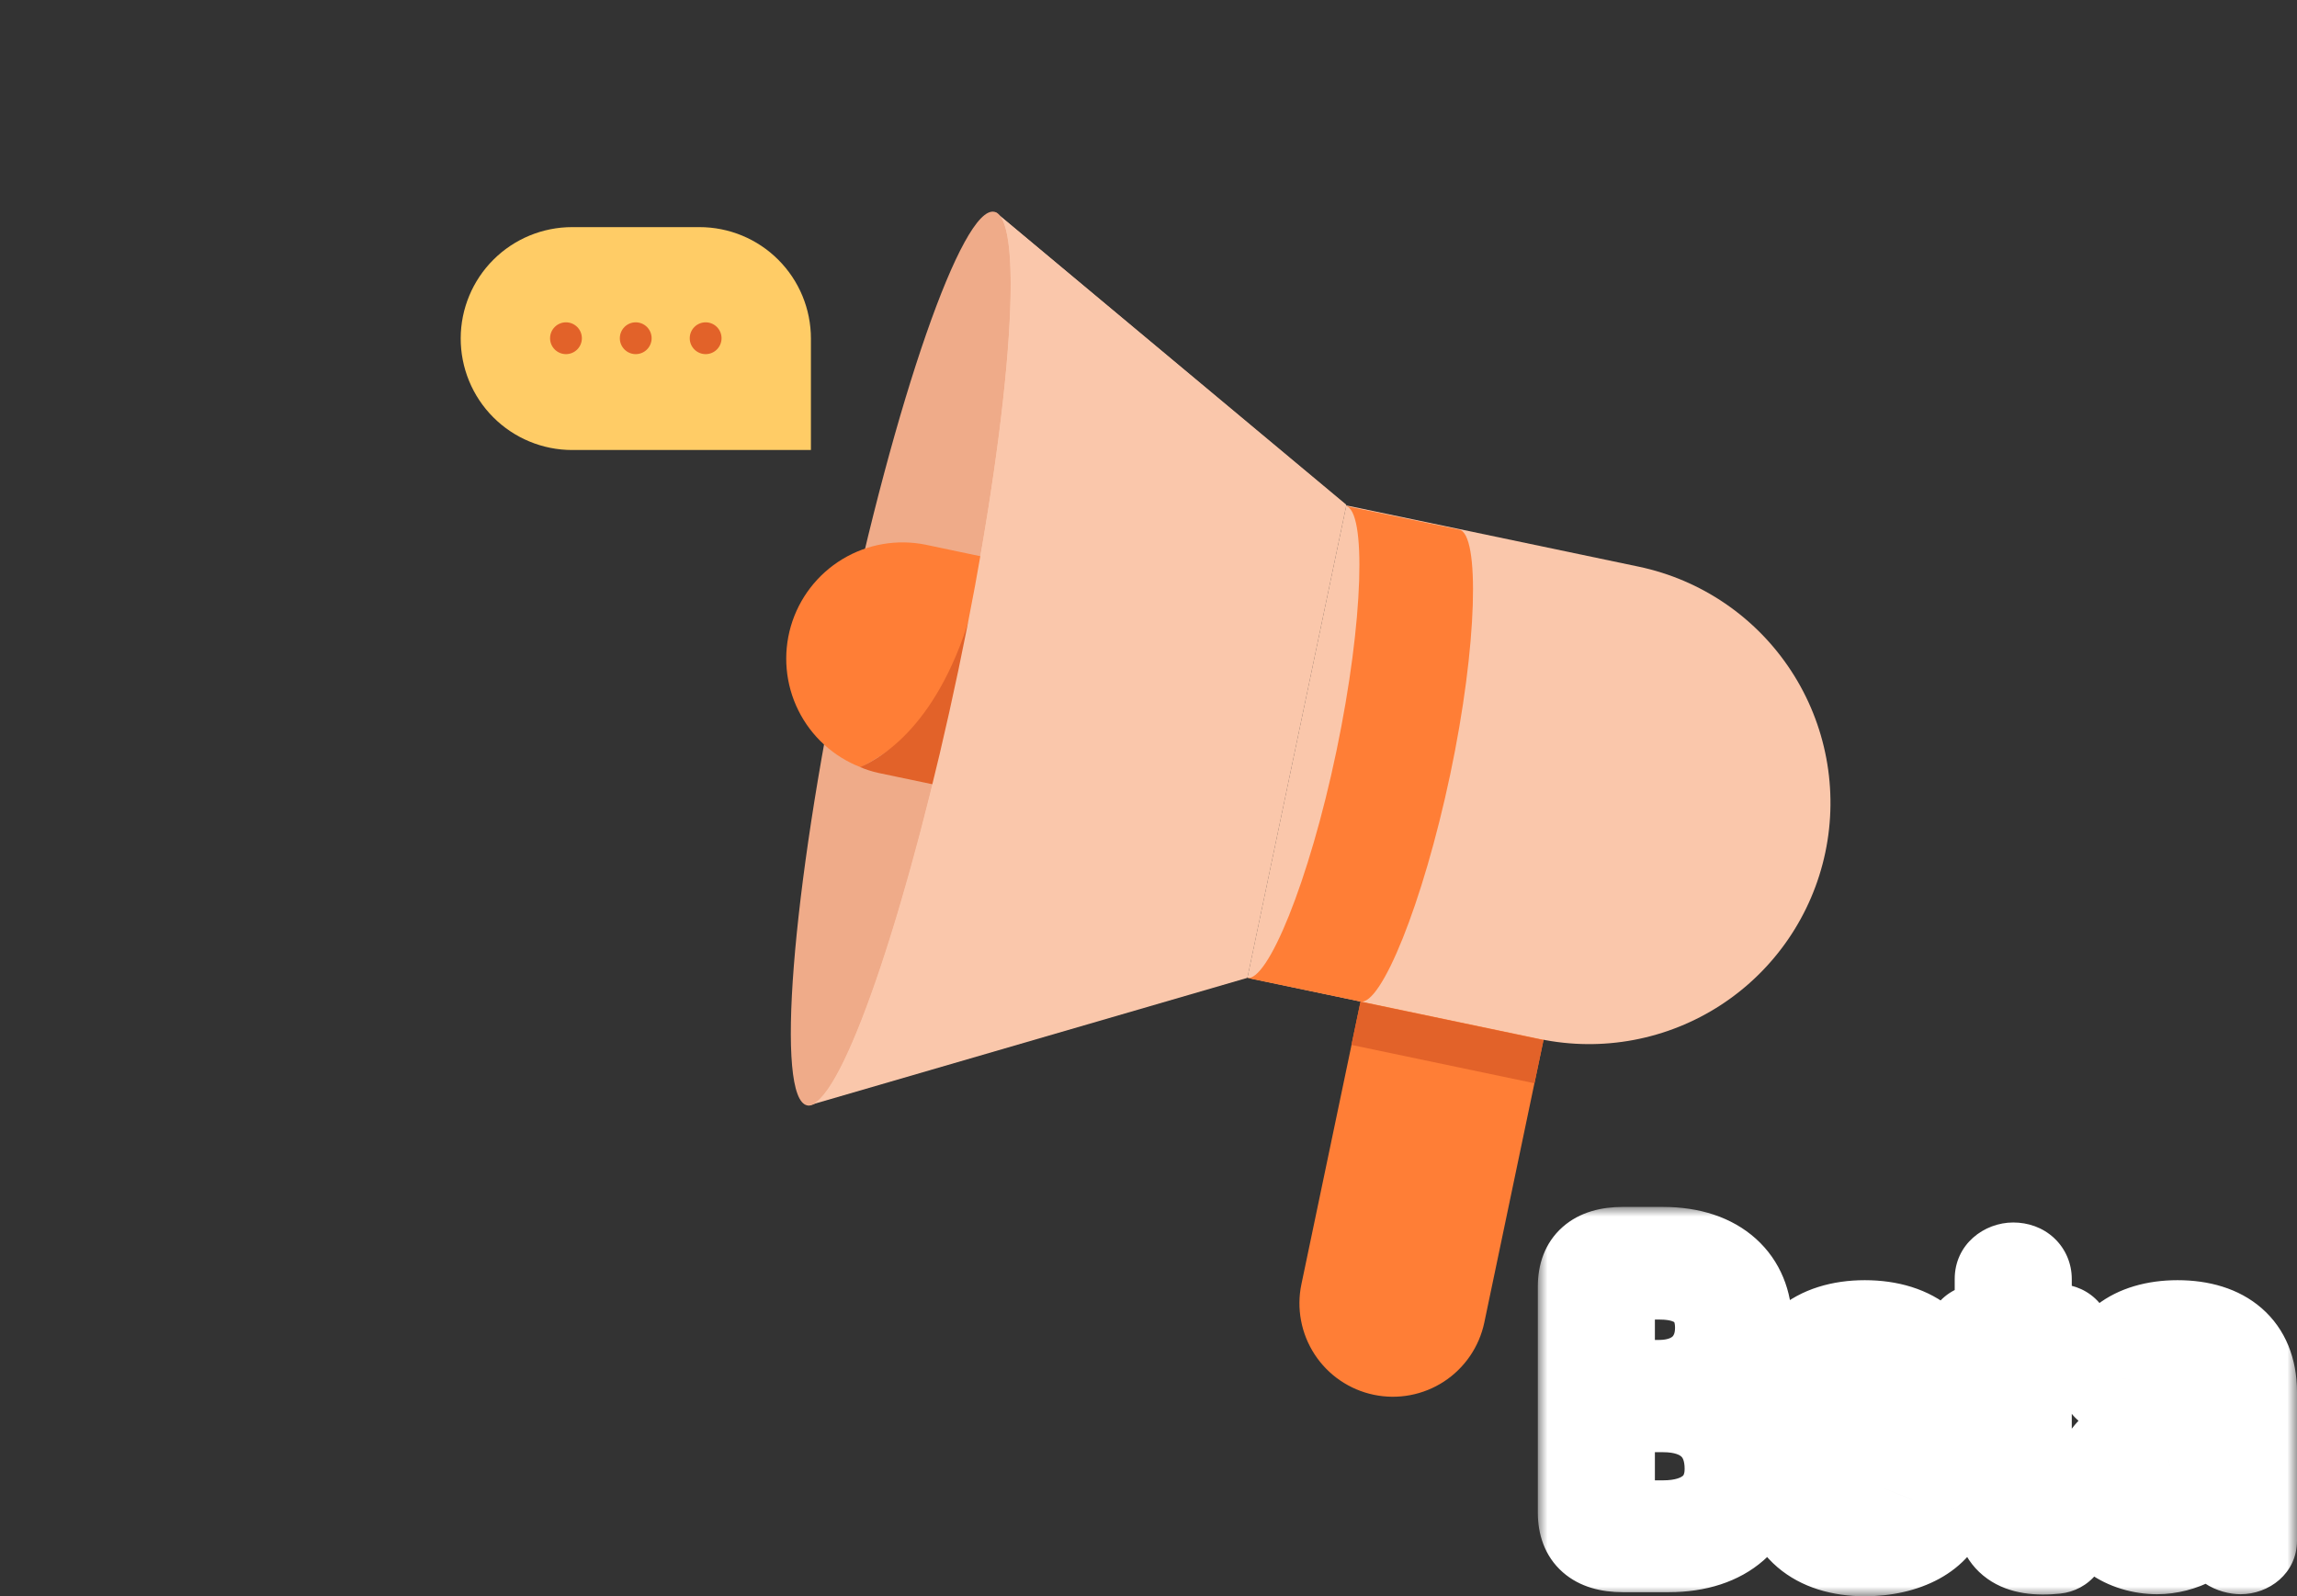 <svg width="118" height="82" viewBox="0 0 118 82" fill="none" xmlns="http://www.w3.org/2000/svg">
<rect x="0" y="0" width="118" height="82" fill="#333333" stroke="none"/>
<path d="M71.202 45.175L80.606 47.144L76.252 67.935C76.122 68.552 75.873 69.137 75.517 69.658C75.162 70.178 74.707 70.624 74.18 70.969C73.652 71.314 73.062 71.551 72.442 71.668C71.823 71.785 71.186 71.778 70.57 71.649C69.953 71.52 69.367 71.27 68.847 70.915C68.326 70.559 67.88 70.105 67.536 69.577C67.191 69.049 66.953 68.459 66.837 67.84C66.72 67.22 66.726 66.584 66.856 65.967L71.21 45.176L71.202 45.175Z" fill="#FF7E36"/>
<path d="M41.525 56.792L64.075 50.233L69.158 25.958L51.142 10.9L41.525 56.792Z" fill="#FAC7AB"/>
<path d="M69.16 25.962L84.176 29.108C87.395 29.782 90.214 31.707 92.013 34.46C93.813 37.213 94.445 40.568 93.77 43.786V43.786C93.094 47.003 91.169 49.82 88.416 51.618C85.664 53.415 82.311 54.047 79.094 53.373L64.078 50.228L69.16 25.962Z" fill="#FAC7AB"/>
<path d="M79.293 53.428L69.889 51.458L69.424 53.677L78.828 55.647L79.293 53.428Z" fill="#E26229"/>
<path d="M49.234 34.452C51.889 21.776 52.716 11.223 51.08 10.88C49.445 10.538 45.967 20.536 43.312 33.212C40.657 45.888 39.83 56.441 41.465 56.784C43.101 57.127 46.579 47.128 49.234 34.452Z" fill="#EFAB89"/>
<path d="M69.883 51.45C70.942 51.675 73.092 46.45 74.5 39.783C75.908 33.117 76.025 27.433 74.967 27.208L69.133 25.992C70.192 26.208 70.067 31.825 68.658 38.567C67.25 45.308 65.1 50.492 64.05 50.233" fill="#FF7E36"/>
<path d="M52.867 29.1L47.558 27.983C46.089 27.684 44.561 27.947 43.277 28.722C41.994 29.497 41.048 30.726 40.628 32.165C40.209 33.605 40.346 35.15 41.012 36.493C41.678 37.836 42.825 38.88 44.225 39.417C46.842 38 50.542 35 52.867 29.1Z" fill="#FF7E36"/>
<path d="M57.75 30.117L50.408 29.408C48.992 36.167 46.042 38.575 44.192 39.408C44.485 39.532 44.789 39.629 45.1 39.7L55.983 41.983C55.983 41.983 60.983 38.067 61.233 36.983C61.483 35.9 57.75 30.117 57.75 30.117Z" fill="#E26229"/>
<path d="M51.283 11.017L51.142 10.9L51.283 11.017Z" fill="#FAC7AB"/>
<path d="M41.5 56.775L41.675 56.725C41.619 56.75 41.56 56.767 41.5 56.775V56.775Z" fill="#FAC7AB"/>
<path d="M51.375 11.092C52.6 12.65 51.717 22.625 49.233 34.425C46.75 46.225 43.558 55.742 41.817 56.675L64.075 50.2L69.158 25.925L51.375 11.092Z" fill="#FAC7AB"/>
<path d="M29.392 11.667H35.933C37.452 11.667 38.908 12.27 39.981 13.343C41.055 14.417 41.658 15.873 41.658 17.392V23.117H29.392C28.638 23.117 27.893 22.968 27.197 22.679C26.501 22.39 25.869 21.967 25.338 21.434C24.806 20.901 24.384 20.267 24.098 19.571C23.811 18.874 23.665 18.128 23.667 17.375V17.375C23.671 15.86 24.276 14.408 25.349 13.338C26.422 12.268 27.876 11.667 29.392 11.667V11.667Z" fill="#FFCC66"/>
<path d="M29.075 18.192C29.526 18.192 29.892 17.826 29.892 17.375C29.892 16.924 29.526 16.558 29.075 16.558C28.624 16.558 28.258 16.924 28.258 17.375C28.258 17.826 28.624 18.192 29.075 18.192Z" fill="#E26229"/>
<path d="M32.658 18.192C33.109 18.192 33.475 17.826 33.475 17.375C33.475 16.924 33.109 16.558 32.658 16.558C32.207 16.558 31.842 16.924 31.842 17.375C31.842 17.826 32.207 18.192 32.658 18.192Z" fill="#E26229"/>
<path d="M36.25 18.192C36.701 18.192 37.067 17.826 37.067 17.375C37.067 16.924 36.701 16.558 36.25 16.558C35.799 16.558 35.433 16.924 35.433 17.375C35.433 17.826 35.799 18.192 36.25 18.192Z" fill="#E26229"/>
<mask id="path-16-outside-1_386_9820" maskUnits="userSpaceOnUse" x="79" y="62" width="39" height="20" fill="black">
<rect fill="white" x="79" y="62" width="39" height="20"/>
<path d="M83.014 77.477C83.014 77.834 83.271 78.045 83.657 78.045H85.435C87.364 78.045 88.542 77.099 88.542 75.459C88.542 73.692 87.449 72.599 85.435 72.599H83.014V77.477ZM83.657 65.787C83.271 65.787 83.014 65.997 83.014 66.355V70.833H85.221C86.999 70.833 88.049 69.761 88.049 68.205C88.049 66.67 87.064 65.787 85.285 65.787H83.657ZM83.357 64H85.435C88.413 64 90.063 65.661 90.063 67.995C90.063 69.95 88.906 71.233 87.728 71.695C89.485 72.242 90.556 73.587 90.556 75.669C90.556 78.129 88.756 79.79 85.735 79.79H83.357C81.814 79.79 81 79.075 81 77.708V66.082C81 64.715 81.814 64 83.357 64Z"/>
<path d="M93.399 72.01V72.746H97.812C98.07 72.746 98.219 72.578 98.219 72.347V72.01C98.219 70.329 97.427 69.53 95.798 69.53C94.191 69.53 93.399 70.329 93.399 72.01ZM100.255 77.456C99.719 79.117 98.005 80 95.798 80C93.184 80 91.385 78.612 91.385 76.068V71.716C91.385 69.151 93.184 67.763 95.798 67.763C98.434 67.763 100.234 69.151 100.234 71.716V72.999C100.234 73.924 99.698 74.47 98.777 74.47H93.399V75.774C93.399 77.435 94.191 78.234 95.798 78.234C97.148 78.234 97.984 77.813 98.284 77.056C98.477 76.573 98.82 76.258 99.462 76.342C100.105 76.426 100.426 76.909 100.255 77.456Z"/>
<path d="M101.773 67.953H102.416V65.703C102.416 65.198 102.844 64.799 103.423 64.799C104.044 64.799 104.43 65.198 104.43 65.703V67.953H105.651C106.144 67.953 106.529 68.247 106.529 68.836C106.529 69.445 106.144 69.74 105.651 69.74H104.43V77.056C104.43 77.856 104.687 78.066 105.544 78.066C105.929 78.066 106.315 78.36 106.337 78.907C106.358 79.495 106.037 79.832 105.629 79.874C103.594 80.084 102.416 79.411 102.416 77.435V69.74H101.773C101.28 69.74 100.894 69.445 100.894 68.836C100.894 68.247 101.28 67.953 101.773 67.953Z"/>
<path d="M116 71.506V79.138C116 79.537 115.657 79.895 115.1 79.895C114.543 79.895 114.157 79.6 114.136 79.222L114.05 78.171C113.6 79.138 112.186 79.895 110.815 79.895C109.037 79.895 107.515 78.886 107.322 77.204C107.087 74.891 108.737 73.314 111.136 72.936C112.036 72.809 113.172 72.746 114.007 72.746V71.695C114.007 70.223 113.279 69.508 111.865 69.508C110.665 69.508 109.936 70.034 109.829 70.917C109.786 71.317 109.465 71.653 108.801 71.674C108.137 71.695 107.815 71.317 107.815 70.875C107.858 69.004 109.422 67.763 111.865 67.763C114.372 67.763 116 69.046 116 71.506ZM114.007 74.323C113.3 74.302 112.1 74.344 111.286 74.555C109.872 74.912 109.165 75.753 109.294 76.783C109.401 77.603 110.086 78.087 111.201 78.045C113.022 77.961 114.007 76.636 114.007 74.323Z"/>
</mask>
<path d="M83.014 77.477C83.014 77.834 83.271 78.045 83.657 78.045H85.435C87.364 78.045 88.542 77.099 88.542 75.459C88.542 73.692 87.449 72.599 85.435 72.599H83.014V77.477ZM83.657 65.787C83.271 65.787 83.014 65.997 83.014 66.355V70.833H85.221C86.999 70.833 88.049 69.761 88.049 68.205C88.049 66.67 87.064 65.787 85.285 65.787H83.657ZM83.357 64H85.435C88.413 64 90.063 65.661 90.063 67.995C90.063 69.95 88.906 71.233 87.728 71.695C89.485 72.242 90.556 73.587 90.556 75.669C90.556 78.129 88.756 79.79 85.735 79.79H83.357C81.814 79.79 81 79.075 81 77.708V66.082C81 64.715 81.814 64 83.357 64Z" fill="#FA6616"/>
<path d="M93.399 72.01V72.746H97.812C98.07 72.746 98.219 72.578 98.219 72.347V72.01C98.219 70.329 97.427 69.53 95.798 69.53C94.191 69.53 93.399 70.329 93.399 72.01ZM100.255 77.456C99.719 79.117 98.005 80 95.798 80C93.184 80 91.385 78.612 91.385 76.068V71.716C91.385 69.151 93.184 67.763 95.798 67.763C98.434 67.763 100.234 69.151 100.234 71.716V72.999C100.234 73.924 99.698 74.47 98.777 74.47H93.399V75.774C93.399 77.435 94.191 78.234 95.798 78.234C97.148 78.234 97.984 77.813 98.284 77.056C98.477 76.573 98.82 76.258 99.462 76.342C100.105 76.426 100.426 76.909 100.255 77.456Z" fill="#FA6616"/>
<path d="M101.773 67.953H102.416V65.703C102.416 65.198 102.844 64.799 103.423 64.799C104.044 64.799 104.43 65.198 104.43 65.703V67.953H105.651C106.144 67.953 106.529 68.247 106.529 68.836C106.529 69.445 106.144 69.74 105.651 69.74H104.43V77.056C104.43 77.856 104.687 78.066 105.544 78.066C105.929 78.066 106.315 78.36 106.337 78.907C106.358 79.495 106.037 79.832 105.629 79.874C103.594 80.084 102.416 79.411 102.416 77.435V69.74H101.773C101.28 69.74 100.894 69.445 100.894 68.836C100.894 68.247 101.28 67.953 101.773 67.953Z" fill="#FA6616"/>
<path d="M116 71.506V79.138C116 79.537 115.657 79.895 115.1 79.895C114.543 79.895 114.157 79.6 114.136 79.222L114.05 78.171C113.6 79.138 112.186 79.895 110.815 79.895C109.037 79.895 107.515 78.886 107.322 77.204C107.087 74.891 108.737 73.314 111.136 72.936C112.036 72.809 113.172 72.746 114.007 72.746V71.695C114.007 70.223 113.279 69.508 111.865 69.508C110.665 69.508 109.936 70.034 109.829 70.917C109.786 71.317 109.465 71.653 108.801 71.674C108.137 71.695 107.815 71.317 107.815 70.875C107.858 69.004 109.422 67.763 111.865 67.763C114.372 67.763 116 69.046 116 71.506ZM114.007 74.323C113.3 74.302 112.1 74.344 111.286 74.555C109.872 74.912 109.165 75.753 109.294 76.783C109.401 77.603 110.086 78.087 111.201 78.045C113.022 77.961 114.007 76.636 114.007 74.323Z" fill="#FA6616"/>
<path d="M83.014 72.599V70.599H81.014V72.599H83.014ZM83.014 70.833H81.014V72.833H83.014V70.833ZM87.728 71.695L86.997 69.833L81.698 71.913L87.134 73.605L87.728 71.695ZM93.399 72.746H91.399V74.746H93.399V72.746ZM100.255 77.456L102.158 78.07L102.161 78.062L102.163 78.054L100.255 77.456ZM93.399 74.47V72.47H91.399V74.47H93.399ZM98.284 77.056L96.426 76.316L96.424 76.32L98.284 77.056ZM102.416 67.953V69.953H104.416V67.953H102.416ZM104.43 67.953H102.43V69.953H104.43V67.953ZM104.43 69.74V67.74H102.43V69.74H104.43ZM106.337 78.907L108.335 78.834L108.335 78.828L106.337 78.907ZM105.629 79.874L105.424 77.884L105.424 77.884L105.629 79.874ZM102.416 69.74H104.416V67.74H102.416V69.74ZM114.136 79.222L116.133 79.109L116.131 79.084L116.129 79.06L114.136 79.222ZM114.05 78.171L116.044 78.008L115.429 70.466L112.237 77.327L114.05 78.171ZM107.322 77.204L105.333 77.406L105.334 77.419L105.335 77.431L107.322 77.204ZM111.136 72.936L110.859 70.955L110.842 70.957L110.825 70.96L111.136 72.936ZM114.007 72.746V74.746H116.007V72.746H114.007ZM109.829 70.917L107.844 70.676L107.842 70.69L107.841 70.704L109.829 70.917ZM108.801 71.674L108.738 69.675L108.738 69.675L108.801 71.674ZM107.815 70.875L105.816 70.829L105.815 70.852V70.875H107.815ZM114.007 74.323H116.007V72.382L114.067 72.324L114.007 74.323ZM111.286 74.555L111.776 76.494L111.786 76.491L111.286 74.555ZM109.294 76.783L107.309 77.031L107.31 77.042L109.294 76.783ZM111.201 78.045L111.276 80.043L111.284 80.043L111.293 80.043L111.201 78.045ZM81.014 77.477C81.014 78.169 81.282 78.889 81.883 79.408C82.448 79.896 83.117 80.045 83.657 80.045V76.045C83.811 76.045 84.159 76.088 84.499 76.382C84.874 76.706 85.014 77.142 85.014 77.477H81.014ZM83.657 80.045H85.435V76.045H83.657V80.045ZM85.435 80.045C86.7 80.045 87.981 79.736 88.984 78.91C90.038 78.041 90.542 76.797 90.542 75.459H86.542C86.542 75.628 86.512 75.715 86.497 75.749C86.484 75.778 86.47 75.799 86.44 75.823C86.371 75.88 86.099 76.045 85.435 76.045V80.045ZM90.542 75.459C90.542 74.156 90.128 72.864 89.115 71.91C88.117 70.971 86.792 70.599 85.435 70.599V74.599C86.092 74.599 86.321 74.774 86.373 74.823C86.41 74.857 86.542 74.995 86.542 75.459H90.542ZM85.435 70.599H83.014V74.599H85.435V70.599ZM81.014 72.599V77.477H85.014V72.599H81.014ZM83.657 63.787C83.117 63.787 82.448 63.935 81.883 64.424C81.282 64.943 81.014 65.662 81.014 66.355H85.014C85.014 66.69 84.874 67.125 84.499 67.45C84.159 67.744 83.811 67.787 83.657 67.787V63.787ZM81.014 66.355V70.833H85.014V66.355H81.014ZM83.014 72.833H85.221V68.833H83.014V72.833ZM85.221 72.833C86.513 72.833 87.752 72.437 88.683 71.549C89.62 70.655 90.049 69.446 90.049 68.205H86.049C86.049 68.52 85.954 68.625 85.921 68.656C85.882 68.693 85.707 68.833 85.221 68.833V72.833ZM90.049 68.205C90.049 66.991 89.643 65.789 88.656 64.919C87.706 64.083 86.481 63.787 85.285 63.787V67.787C85.568 67.787 85.757 67.823 85.872 67.858C85.928 67.876 85.964 67.893 85.985 67.904C85.995 67.91 86.002 67.914 86.006 67.917C86.01 67.92 86.012 67.921 86.013 67.922C86.013 67.922 86.012 67.921 86.011 67.92C86.009 67.918 86.008 67.917 86.007 67.915C86.005 67.912 86.007 67.914 86.012 67.926C86.022 67.951 86.049 68.034 86.049 68.205H90.049ZM85.285 63.787H83.657V67.787H85.285V63.787ZM83.357 66H85.435V62H83.357V66ZM85.435 66C86.561 66 87.197 66.31 87.527 66.608C87.839 66.889 88.063 67.32 88.063 67.995H92.063C92.063 66.335 91.463 64.769 90.205 63.636C88.966 62.52 87.288 62 85.435 62V66ZM88.063 67.995C88.063 69.086 87.449 69.656 86.997 69.833L88.459 73.557C90.363 72.809 92.063 70.814 92.063 67.995H88.063ZM87.134 73.605C87.671 73.772 87.992 74.022 88.188 74.289C88.383 74.555 88.556 74.979 88.556 75.669H92.556C92.556 74.277 92.193 72.987 91.414 71.924C90.635 70.861 89.542 70.165 88.322 69.785L87.134 73.605ZM88.556 75.669C88.556 76.381 88.312 76.84 87.963 77.145C87.586 77.474 86.891 77.79 85.735 77.79V81.79C87.601 81.79 89.316 81.275 90.594 80.158C91.9 79.018 92.556 77.416 92.556 75.669H88.556ZM85.735 77.79H83.357V81.79H85.735V77.79ZM83.357 77.79C83.12 77.79 82.981 77.762 82.915 77.742C82.854 77.723 82.874 77.718 82.923 77.761C82.976 77.809 83.007 77.862 83.016 77.887C83.022 77.903 83 77.855 83 77.708H79C79 78.797 79.338 79.933 80.277 80.762C81.172 81.551 82.312 81.79 83.357 81.79V77.79ZM83 77.708V66.082H79V77.708H83ZM83 66.082C83 65.935 83.022 65.887 83.016 65.902C83.007 65.927 82.976 65.981 82.923 66.028C82.874 66.072 82.854 66.066 82.915 66.048C82.981 66.028 83.12 66 83.357 66V62C82.312 62 81.172 62.239 80.277 63.028C79.338 63.856 79 64.993 79 66.082H83ZM91.399 72.01V72.746H95.399V72.01H91.399ZM93.399 74.746H97.812V70.746H93.399V74.746ZM97.812 74.746C98.391 74.746 99.037 74.546 99.54 74.034C100.034 73.53 100.22 72.897 100.22 72.347H96.219C96.219 72.028 96.33 71.594 96.685 71.233C97.048 70.862 97.491 70.746 97.812 70.746V74.746ZM100.22 72.347V72.01H96.219V72.347H100.22ZM100.22 72.01C100.22 70.891 99.958 69.668 99.048 68.74C98.131 67.803 96.911 67.53 95.798 67.53V71.53C96.314 71.53 96.305 71.655 96.191 71.539C96.085 71.431 96.219 71.448 96.219 72.01H100.22ZM95.798 67.53C94.689 67.53 93.475 67.807 92.563 68.744C91.661 69.671 91.399 70.891 91.399 72.01H95.399C95.399 71.448 95.533 71.427 95.429 71.534C95.383 71.582 95.35 71.588 95.384 71.576C95.43 71.561 95.556 71.53 95.798 71.53V67.53ZM98.352 76.842C98.196 77.326 97.574 78 95.798 78V82C98.436 82 101.243 80.908 102.158 78.07L98.352 76.842ZM95.798 78C94.825 78 94.231 77.742 93.912 77.469C93.635 77.231 93.385 76.833 93.385 76.068H89.385C89.385 77.847 90.034 79.415 91.311 80.507C92.545 81.564 94.157 82 95.798 82V78ZM93.385 76.068V71.716H89.385V76.068H93.385ZM93.385 71.716C93.385 70.936 93.638 70.532 93.915 70.295C94.233 70.022 94.825 69.763 95.798 69.763V65.763C94.157 65.763 92.543 66.199 91.308 67.261C90.031 68.359 89.385 69.932 89.385 71.716H93.385ZM95.798 69.763C96.786 69.763 97.384 70.024 97.703 70.297C97.98 70.534 98.234 70.936 98.234 71.716H102.234C102.234 69.931 101.587 68.357 100.305 67.259C99.066 66.197 97.446 65.763 95.798 65.763V69.763ZM98.234 71.716V72.999H102.234V71.716H98.234ZM98.234 72.999C98.234 73.079 98.217 72.89 98.427 72.676C98.641 72.46 98.841 72.47 98.777 72.47V76.47C99.633 76.47 100.562 76.208 101.274 75.487C101.983 74.769 102.234 73.843 102.234 72.999H98.234ZM98.777 72.47H93.399V76.47H98.777V72.47ZM91.399 74.47V75.774H95.399V74.47H91.399ZM91.399 75.774C91.399 76.89 91.664 78.104 92.567 79.026C93.479 79.957 94.689 80.234 95.798 80.234V76.234C95.556 76.234 95.429 76.203 95.382 76.187C95.346 76.175 95.378 76.18 95.425 76.227C95.53 76.335 95.399 76.319 95.399 75.774H91.399ZM95.798 80.234C97.44 80.234 99.385 79.707 100.143 77.793L96.424 76.32C96.446 76.266 96.481 76.211 96.524 76.167C96.564 76.125 96.589 76.117 96.568 76.127C96.51 76.154 96.287 76.234 95.798 76.234V80.234ZM100.142 77.797C100.15 77.777 100.08 77.97 99.826 78.142C99.535 78.339 99.266 78.333 99.203 78.325L99.722 74.359C99.015 74.266 98.254 74.376 97.583 74.83C96.948 75.26 96.611 75.853 96.426 76.316L100.142 77.797ZM99.203 78.325C99.079 78.308 98.766 78.217 98.523 77.869C98.27 77.506 98.268 77.108 98.347 76.858L102.163 78.054C102.413 77.257 102.336 76.344 101.805 75.582C101.284 74.835 100.488 74.459 99.722 74.359L99.203 78.325ZM101.773 69.953H102.416V65.953H101.773V69.953ZM104.416 67.953V65.703H100.416V67.953H104.416ZM104.416 65.703C104.416 66.042 104.264 66.345 104.047 66.542C103.834 66.736 103.597 66.799 103.423 66.799V62.799C101.925 62.799 100.416 63.917 100.416 65.703H104.416ZM103.423 66.799C103.298 66.799 103.038 66.752 102.792 66.522C102.544 66.289 102.43 65.978 102.43 65.703H106.43C106.43 64.924 106.123 64.16 105.526 63.602C104.932 63.045 104.169 62.799 103.423 62.799V66.799ZM102.43 65.703V67.953H106.43V65.703H102.43ZM104.43 69.953H105.651V65.953H104.43V69.953ZM105.651 69.953C105.509 69.953 105.202 69.907 104.912 69.637C104.598 69.344 104.529 68.999 104.529 68.836H108.529C108.529 68.084 108.268 67.297 107.638 66.71C107.032 66.145 106.285 65.953 105.651 65.953V69.953ZM104.529 68.836C104.529 68.703 104.584 68.363 104.899 68.065C105.193 67.786 105.509 67.74 105.651 67.74V71.74C106.286 71.74 107.041 71.546 107.651 70.968C108.282 70.37 108.529 69.578 108.529 68.836H104.529ZM105.651 67.74H104.43V71.74H105.651V67.74ZM102.43 69.74V77.056H106.43V69.74H102.43ZM102.43 77.056C102.43 77.535 102.473 78.588 103.336 79.355C104.122 80.054 105.114 80.066 105.544 80.066V76.066C105.392 76.066 105.381 76.055 105.443 76.068C105.517 76.085 105.751 76.15 105.994 76.366C106.251 76.595 106.364 76.854 106.407 77.005C106.441 77.126 106.43 77.17 106.43 77.056H102.43ZM105.544 80.066C105.232 80.066 104.923 79.947 104.689 79.722C104.438 79.479 104.346 79.189 104.338 78.985L108.335 78.828C108.272 77.212 107.007 76.066 105.544 76.066V80.066ZM104.338 78.979C104.335 78.896 104.354 78.635 104.574 78.356C104.799 78.071 105.122 77.916 105.424 77.884L105.835 81.863C106.544 81.79 107.231 81.446 107.714 80.834C108.191 80.229 108.36 79.506 108.335 78.834L104.338 78.979ZM105.424 77.884C105.034 77.925 104.764 77.914 104.589 77.885C104.419 77.858 104.386 77.822 104.415 77.842C104.459 77.873 104.479 77.913 104.475 77.903C104.462 77.873 104.416 77.739 104.416 77.435H100.416C100.416 78.819 100.847 80.217 102.103 81.106C103.242 81.913 104.641 81.987 105.835 81.863L105.424 77.884ZM104.416 77.435V69.74H100.416V77.435H104.416ZM102.416 67.74H101.773V71.74H102.416V67.74ZM101.773 67.74C101.915 67.74 102.23 67.786 102.525 68.065C102.839 68.363 102.894 68.703 102.894 68.836H98.894C98.894 69.578 99.142 70.37 99.773 70.968C100.383 71.546 101.138 71.74 101.773 71.74V67.74ZM102.894 68.836C102.894 68.999 102.826 69.344 102.512 69.637C102.221 69.907 101.914 69.953 101.773 69.953V65.953C101.139 65.953 100.392 66.145 99.786 66.71C99.155 67.297 98.894 68.084 98.894 68.836H102.894ZM114 71.506V79.138H118V71.506H114ZM114 79.138C114 78.748 114.172 78.403 114.424 78.177C114.677 77.95 114.945 77.895 115.1 77.895V81.895C116.551 81.895 118 80.841 118 79.138H114ZM115.1 77.895C115.161 77.895 115.352 77.91 115.582 78.075C115.826 78.249 116.104 78.603 116.133 79.109L112.139 79.335C112.247 81.232 114.013 81.895 115.1 81.895V77.895ZM116.129 79.06L116.044 78.008L112.057 78.333L112.143 79.385L116.129 79.06ZM112.237 77.327C112.251 77.296 112.173 77.451 111.837 77.631C111.525 77.797 111.15 77.895 110.815 77.895V81.895C111.851 81.895 112.869 81.614 113.72 81.16C114.546 80.719 115.399 80.013 115.864 79.014L112.237 77.327ZM110.815 77.895C110.291 77.895 109.898 77.745 109.662 77.571C109.45 77.415 109.338 77.228 109.309 76.976L105.335 77.431C105.68 80.434 108.367 81.895 110.815 81.895V77.895ZM109.312 77.001C109.252 76.406 109.423 76.009 109.702 75.71C110.015 75.375 110.584 75.047 111.448 74.911L110.825 70.96C109.289 71.202 107.833 71.853 106.78 72.978C105.694 74.141 105.158 75.689 105.333 77.406L109.312 77.001ZM111.414 74.916C112.205 74.805 113.246 74.746 114.007 74.746V70.746C113.098 70.746 111.868 70.814 110.859 70.955L111.414 74.916ZM116.007 72.746V71.695H112.007V72.746H116.007ZM116.007 71.695C116.007 70.656 115.75 69.514 114.888 68.643C114.023 67.769 112.886 67.508 111.865 67.508V71.508C112.056 71.508 112.142 71.533 112.158 71.538C112.163 71.54 112.151 71.537 112.127 71.522C112.103 71.508 112.074 71.486 112.045 71.457C112.016 71.428 111.996 71.399 111.983 71.378C111.97 71.357 111.968 71.348 111.972 71.359C111.981 71.385 112.007 71.486 112.007 71.695H116.007ZM111.865 67.508C110.996 67.508 110.072 67.697 109.291 68.243C108.46 68.825 107.963 69.696 107.844 70.676L111.815 71.158C111.811 71.186 111.797 71.255 111.747 71.339C111.697 71.424 111.635 71.485 111.584 71.52C111.537 71.553 111.522 71.55 111.567 71.538C111.612 71.526 111.708 71.508 111.865 71.508V67.508ZM107.841 70.704C107.872 70.413 108.02 70.102 108.289 69.883C108.541 69.68 108.75 69.675 108.738 69.675L108.864 73.673C109.516 73.653 110.218 73.469 110.807 72.992C111.414 72.5 111.744 71.821 111.818 71.13L107.841 70.704ZM108.738 69.675C108.795 69.673 109.093 69.687 109.398 69.962C109.706 70.24 109.815 70.601 109.815 70.875H105.815C105.815 71.591 106.085 72.362 106.72 72.934C107.352 73.503 108.143 73.696 108.864 73.673L108.738 69.675ZM109.815 70.921C109.822 70.584 109.942 70.371 110.166 70.198C110.43 69.993 110.963 69.763 111.865 69.763V65.763C110.324 65.763 108.854 66.154 107.715 67.037C106.534 67.952 105.851 69.295 105.816 70.829L109.815 70.921ZM111.865 69.763C112.8 69.763 113.31 70.003 113.558 70.22C113.766 70.401 114 70.743 114 71.506H118C118 69.809 117.42 68.28 116.187 67.205C114.994 66.165 113.436 65.763 111.865 65.763V69.763ZM114.067 72.324C113.301 72.301 111.876 72.337 110.786 72.618L111.786 76.491C112.325 76.352 113.3 76.303 113.948 76.322L114.067 72.324ZM110.796 72.615C109.825 72.861 108.89 73.322 108.21 74.096C107.492 74.912 107.174 75.951 107.309 77.031L111.278 76.535C111.278 76.535 111.279 76.538 111.279 76.543C111.279 76.549 111.279 76.556 111.278 76.566C111.276 76.586 111.272 76.61 111.264 76.637C111.246 76.695 111.22 76.729 111.213 76.737C111.208 76.743 111.333 76.606 111.776 76.494L110.796 72.615ZM107.31 77.042C107.435 77.992 107.928 78.841 108.753 79.396C109.529 79.919 110.436 80.075 111.276 80.043L111.125 76.046C110.85 76.056 110.858 75.992 110.986 76.078C111.055 76.125 111.132 76.198 111.191 76.297C111.25 76.394 111.271 76.479 111.277 76.524L107.31 77.042ZM111.293 80.043C112.716 79.977 114.006 79.392 114.886 78.221C115.713 77.121 116.007 75.728 116.007 74.323H112.007C112.007 75.231 111.809 75.657 111.688 75.818C111.62 75.909 111.506 76.028 111.108 76.047L111.293 80.043Z" fill="white" mask="url(#path-16-outside-1_386_9820)"/>
</svg>
